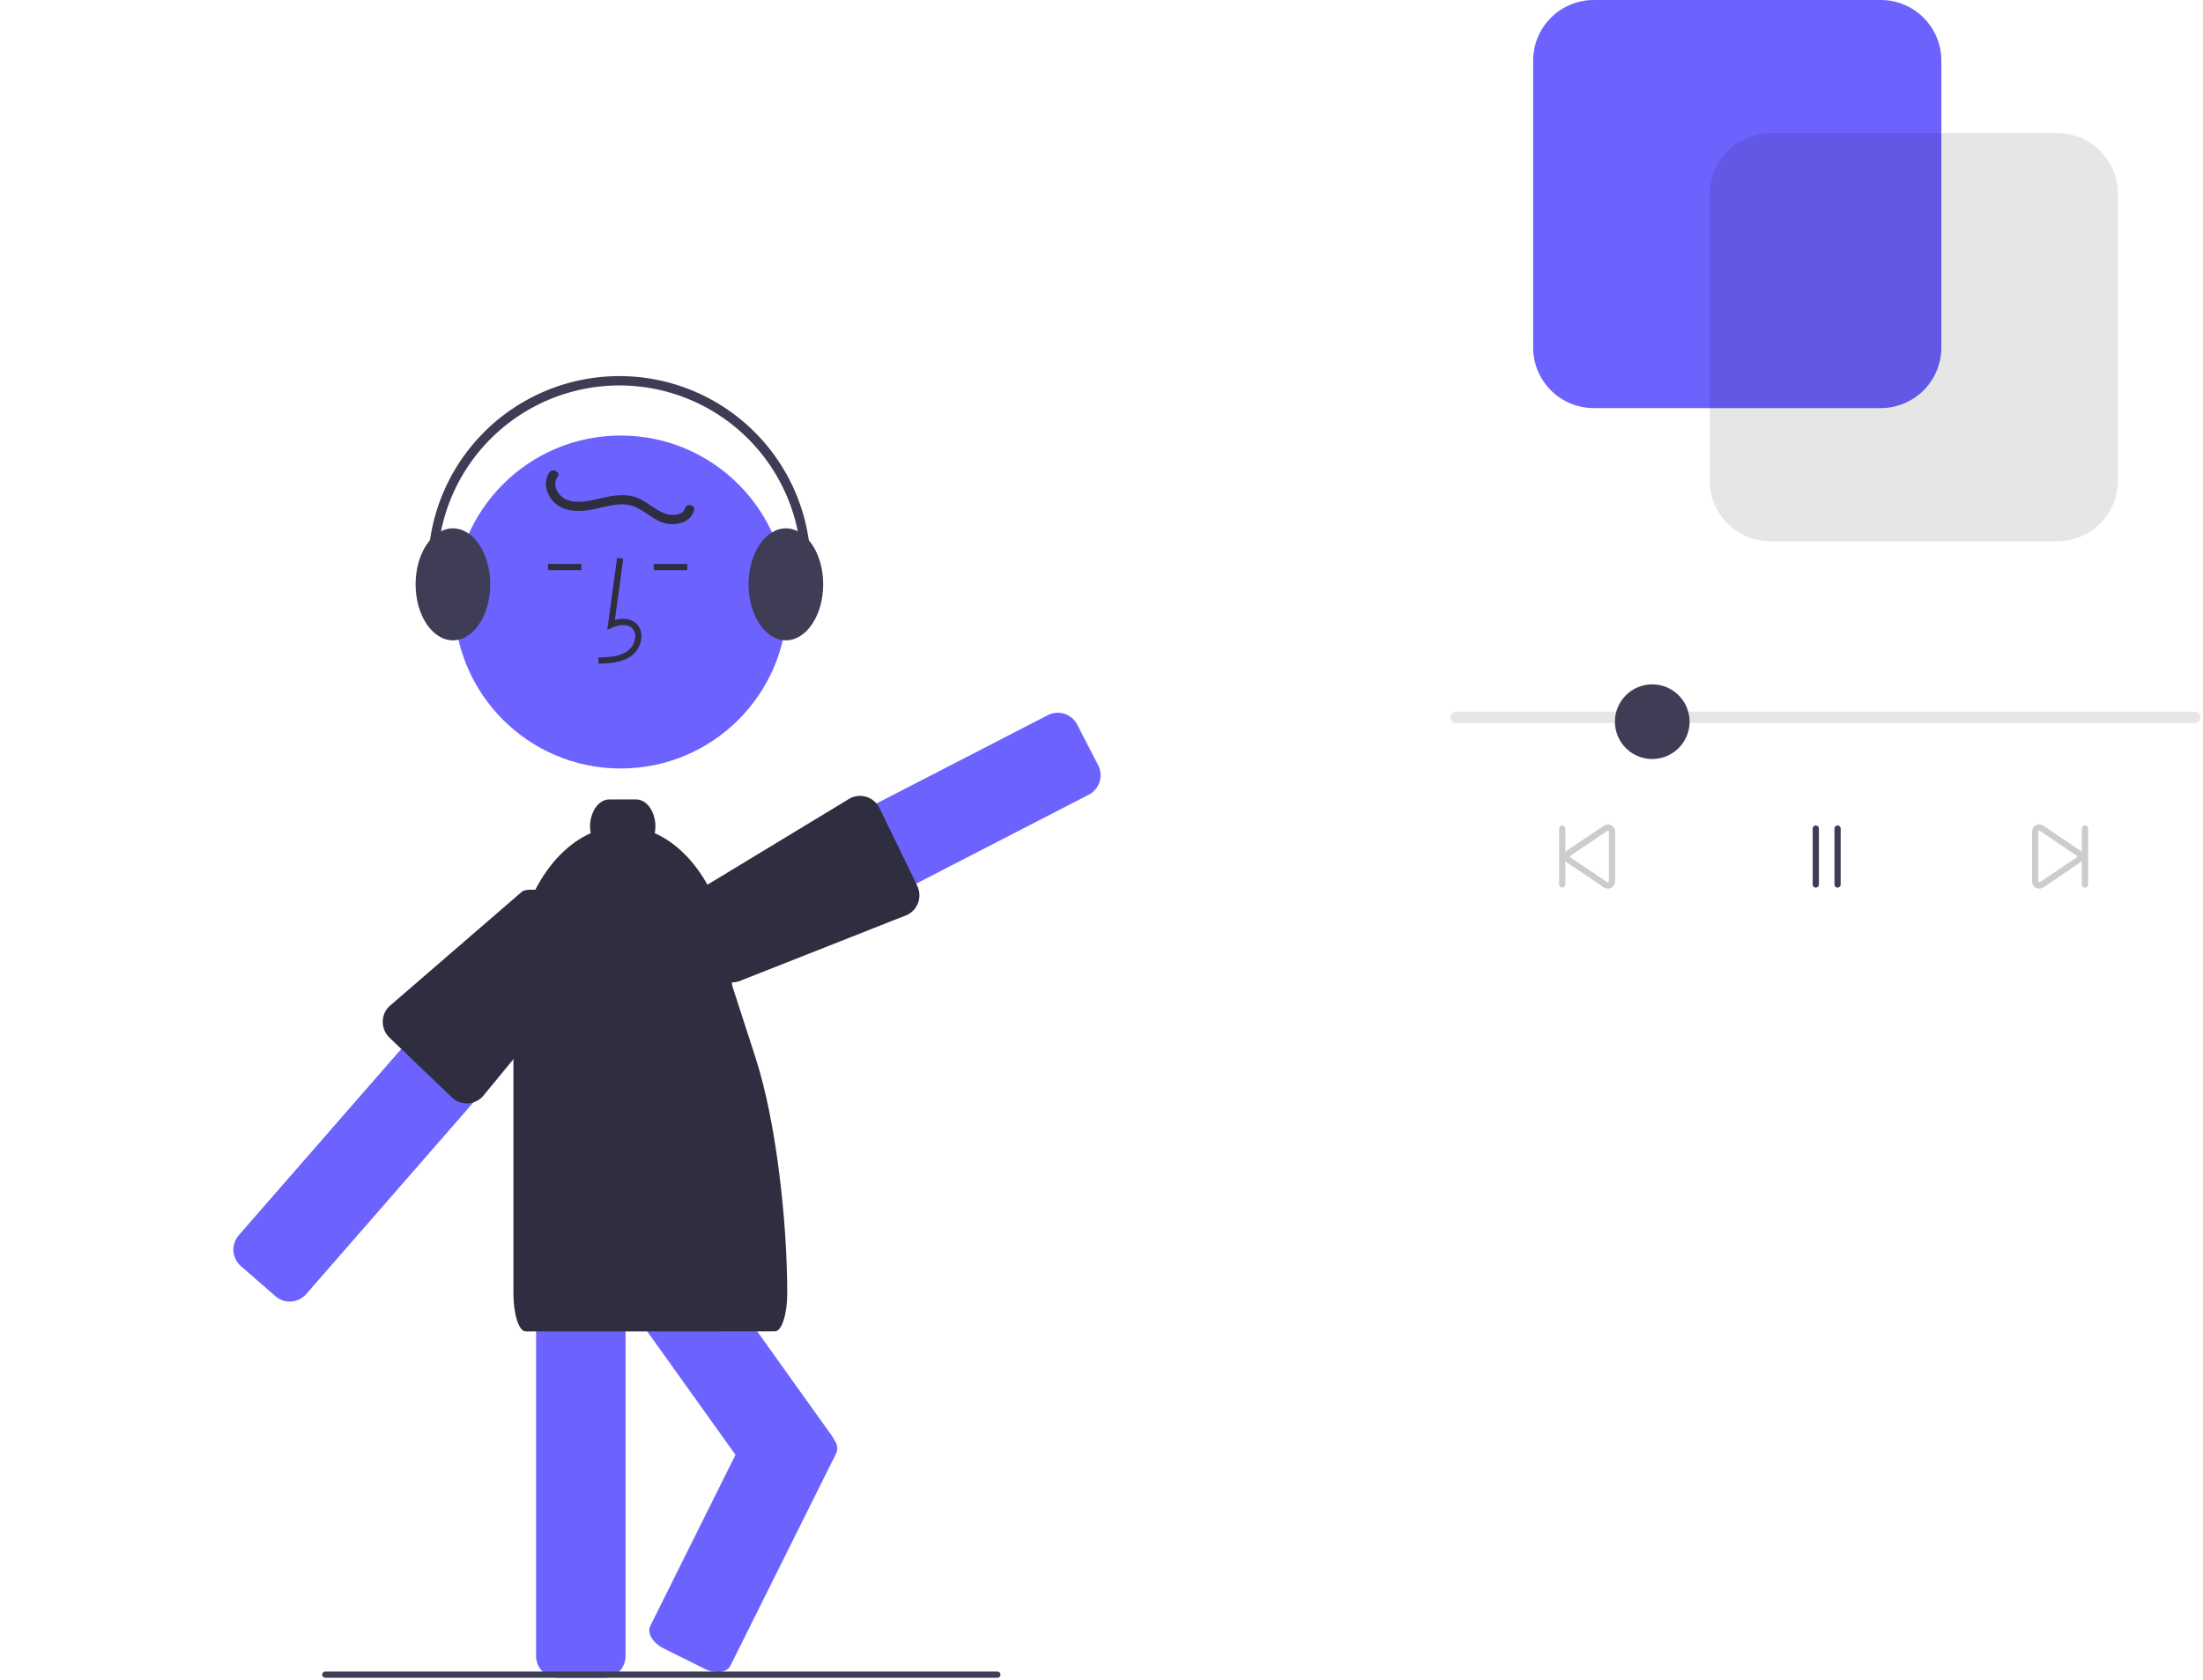 <svg width="708" height="540" viewBox="0 0 708 540" fill="none" xmlns="http://www.w3.org/2000/svg">
<g id="music 1" clip-path="url(#clip0_4_2)">
<path id="Vector" d="M180.956 318.226C180.895 317.308 180.653 316.412 180.244 315.589C179.836 314.765 179.269 314.03 178.577 313.426L167.446 303.726C166.139 302.584 164.454 301.97 162.719 302.001C160.983 302.033 159.322 302.708 158.057 303.896C157.886 304.052 157.726 304.219 157.577 304.396L128.517 337.716L125.336 341.356L76.716 397.106C75.5 398.508 74.889 400.335 75.017 402.186C75.144 404.038 76 405.763 77.397 406.986L88.517 416.686C89.917 417.904 91.743 418.518 93.595 418.393C95.447 418.267 97.174 417.412 98.397 416.016L125.336 385.126L149.617 357.276L179.247 323.306C179.852 322.613 180.315 321.808 180.608 320.936C180.902 320.065 181.02 319.143 180.956 318.226Z" fill="#6C63FF"/>
<path id="Vector_2" d="M352.94 246.027L346.181 232.907C345.326 231.261 343.854 230.02 342.087 229.456C340.32 228.892 338.401 229.05 336.75 229.897L281.681 258.287L247.06 276.137L227.411 286.267C226.897 286.531 226.419 286.86 225.991 287.247C225.037 288.076 224.331 289.153 223.951 290.357C223.668 291.233 223.562 292.156 223.639 293.072C223.716 293.989 223.975 294.881 224.4 295.697L227.041 300.827L231.161 308.817C231.581 309.635 232.158 310.362 232.86 310.955C233.562 311.549 234.374 311.998 235.25 312.277C235.946 312.495 236.671 312.606 237.4 312.607C238.511 312.608 239.606 312.34 240.591 311.827L263.931 299.797L294.451 284.057L349.931 255.457C351.577 254.602 352.818 253.13 353.382 251.363C353.946 249.596 353.787 247.678 352.94 246.027Z" fill="#6C63FF"/>
<path id="Vector_3" d="M294.75 284.687L294.451 284.057L282.63 259.707C281.794 258.052 280.339 256.794 278.581 256.207C277.702 255.914 276.773 255.799 275.849 255.87C274.925 255.94 274.025 256.194 273.201 256.617L244.36 274.097L225.161 285.737C225.015 285.811 224.88 285.905 224.761 286.017C223.661 287.007 223.07 289.547 222.591 291.627C222.42 292.347 222.281 292.977 222.141 293.387C222.091 293.557 222.031 293.737 221.991 293.917C221.59 295.534 221.782 297.24 222.531 298.727L224.891 303.437L229.15 311.917C229.736 313.08 230.634 314.058 231.743 314.741C232.852 315.424 234.128 315.786 235.431 315.787C236.501 315.786 237.556 315.532 238.511 315.047L265.371 304.447L291.63 294.077C293.287 293.243 294.546 291.787 295.13 290.027C295.715 288.267 295.579 286.347 294.75 284.687Z" fill="#2F2E41"/>
<path id="Vector_4" d="M199.483 247.044C229.04 247.044 253.002 223.083 253.002 193.525C253.002 163.967 229.04 140.006 199.483 140.006C169.925 140.006 145.964 163.967 145.964 193.525C145.964 223.083 169.925 247.044 199.483 247.044Z" fill="#6C63FF"/>
<path id="Vector_5" d="M201.031 407.067C200.979 405.707 200.53 404.393 199.739 403.285C198.948 402.178 197.85 401.327 196.581 400.837C195.775 400.519 194.917 400.356 194.051 400.357H179.291C177.435 400.359 175.655 401.097 174.343 402.41C173.031 403.722 172.293 405.501 172.291 407.357V532.367C172.293 534.223 173.031 536.002 174.343 537.315C175.655 538.627 177.435 539.365 179.291 539.367H194.051C195.907 539.365 197.686 538.627 198.998 537.315C200.311 536.002 201.049 534.223 201.051 532.367V407.357C201.054 407.26 201.048 407.163 201.031 407.067Z" fill="#6C63FF"/>
<path id="Vector_6" d="M268.091 462.887C267.888 462.41 267.633 461.957 267.331 461.537L242.17 426.337L221.44 397.347H186.081L188.581 400.837L193.031 407.067L206.82 426.347L236.371 467.677L243.94 478.257C245.019 479.766 246.653 480.786 248.483 481.091C250.313 481.397 252.19 480.964 253.701 479.887L265.71 471.297C267.001 470.372 267.94 469.037 268.372 467.509C268.805 465.981 268.705 464.351 268.091 462.887ZM195.791 361.467C194.708 359.959 193.072 358.941 191.24 358.637C189.409 358.333 187.532 358.769 186.021 359.847L174.011 368.427C172.502 369.509 171.484 371.146 171.181 372.977C170.877 374.809 171.312 376.686 172.391 378.197L176.791 384.347H212.15L195.791 361.467Z" fill="#6C63FF"/>
<path id="Vector_7" d="M268.32 463.227C268.25 463.11 268.173 462.997 268.091 462.887C267.162 461.626 265.94 460.61 264.531 459.927L251.32 453.357C247.86 451.637 244.141 452.057 243.031 454.297L236.371 467.677L208.98 522.697C207.86 524.937 209.77 528.157 213.221 529.877L226.431 536.457C227.742 537.127 229.189 537.489 230.661 537.517C232.521 537.517 234.07 536.827 234.721 535.517L268.771 467.117C269.039 466.485 269.138 465.795 269.06 465.113C268.981 464.431 268.726 463.781 268.32 463.227Z" fill="#6C63FF"/>
<path id="Vector_8" d="M191.23 298.672L189.011 296.492L187.781 295.262L180.721 288.312C179.534 287.144 177.971 286.435 176.31 286.312C176.12 286.302 175.94 286.292 175.75 286.292C175.33 286.302 174.69 286.242 173.94 286.182C171.571 285.982 168.611 285.722 167.58 286.782L153.91 298.602L125.02 323.572C123.972 324.63 123.292 325.997 123.08 327.472C123.024 327.825 122.997 328.183 123 328.542C123.002 328.86 123.029 329.178 123.08 329.492C123.293 331.007 123.999 332.409 125.09 333.482L126.261 334.612L145.12 352.691C146.443 353.991 148.226 354.713 150.08 354.702C150.89 354.701 151.693 354.555 152.451 354.272C153.428 353.911 154.313 353.337 155.04 352.592L187.911 312.682L190.06 310.072L191.301 308.572C192.602 307.248 193.326 305.463 193.313 303.607C193.3 301.751 192.551 299.976 191.23 298.672Z" fill="#2F2E41"/>
<path id="Vector_9" d="M192.358 213.361L192.303 211.361C196.023 211.257 199.304 211.024 201.768 209.223C202.467 208.684 203.042 208 203.452 207.219C203.863 206.437 204.101 205.576 204.15 204.695C204.193 204.156 204.112 203.615 203.912 203.113C203.712 202.611 203.399 202.162 202.997 201.8C201.361 200.419 198.728 200.866 196.809 201.746L195.154 202.504L198.327 179.314L200.309 179.586L197.61 199.312C200.217 198.546 202.633 198.876 204.288 200.273C204.923 200.828 205.422 201.522 205.745 202.301C206.067 203.08 206.205 203.924 206.148 204.765C206.09 205.95 205.773 207.107 205.22 208.156C204.668 209.205 203.892 210.121 202.948 210.838C199.781 213.153 195.665 213.268 192.358 213.361Z" fill="#2F2E41"/>
<path id="Vector_10" d="M220.88 181.287H210.108V183.287H220.88V181.287Z" fill="#2F2E41"/>
<path id="Vector_11" d="M186.88 181.287H176.108V183.287H186.88V181.287Z" fill="#2F2E41"/>
<path id="Vector_12" d="M234.159 303.906C233.889 302.397 233.574 300.916 233.213 299.464C231.027 290.586 227.192 282.762 222.134 276.862C221.563 276.183 220.972 275.534 220.361 274.913C217.33 271.803 213.979 269.415 210.432 267.838C210.716 266.363 210.711 264.802 210.418 263.331C210.021 261.477 209.223 259.86 208.143 258.719C207.063 257.578 205.759 256.976 204.424 257.001H195.861C194.523 256.975 193.215 257.578 192.132 258.721C191.049 259.863 190.249 261.483 189.85 263.341C189.557 264.808 189.553 266.364 189.836 267.834C182.647 271.045 176.356 277.525 171.885 286.321C167.415 295.118 165.002 305.768 165 316.707V415.746C165 422.506 166.767 428 168.94 428H231.328C231.355 428 249.106 428 249.132 427.98C251.273 427.877 253 422.424 253 415.746C253 392.881 249.527 360.747 242.83 340.062L235.269 316.707C235.27 312.389 234.897 308.088 234.159 303.906Z" fill="#2F2E41"/>
<path id="Vector_13" d="M145.561 205.847C138.944 205.847 133.561 197.772 133.561 187.847C133.561 177.922 138.944 169.847 145.561 169.847C152.177 169.847 157.561 177.922 157.561 187.847C157.561 197.772 152.177 205.847 145.561 205.847Z" fill="#3F3D56"/>
<path id="Vector_14" d="M252.561 205.847C245.944 205.847 240.561 197.772 240.561 187.847C240.561 177.922 245.944 169.847 252.561 169.847C259.177 169.847 264.561 177.922 264.561 187.847C264.561 197.772 259.177 205.847 252.561 205.847Z" fill="#3F3D56"/>
<path id="Vector_15" d="M255.928 203.032C255.69 203.032 255.455 202.975 255.244 202.866C255.032 202.757 254.849 202.599 254.71 202.406C254.571 202.213 254.48 201.989 254.445 201.753C254.41 201.518 254.431 201.277 254.507 201.052C257.373 192.527 258.236 183.455 257.027 174.542C255.818 165.63 252.57 157.116 247.535 149.663C242.501 142.209 235.816 136.017 227.999 131.568C220.183 127.118 211.445 124.531 202.466 124.007C193.487 123.483 184.508 125.037 176.228 128.547C167.947 132.057 160.587 137.43 154.72 144.247C148.853 151.065 144.637 159.143 142.399 167.855C140.162 176.566 139.964 185.676 141.819 194.477C141.9 194.866 141.824 195.271 141.607 195.604C141.389 195.936 141.049 196.169 140.66 196.251C140.272 196.333 139.866 196.257 139.533 196.041C139.2 195.824 138.967 195.485 138.884 195.096C136.931 185.843 137.139 176.265 139.49 167.105C141.842 157.945 146.274 149.451 152.442 142.283C158.611 135.115 166.349 129.466 175.055 125.775C183.762 122.084 193.203 120.451 202.643 121.002C212.084 121.553 221.27 124.273 229.488 128.952C237.706 133.631 244.735 140.142 250.027 147.979C255.32 155.816 258.734 164.768 260.003 174.139C261.273 183.51 260.365 193.048 257.349 202.011C257.249 202.308 257.058 202.567 256.803 202.75C256.548 202.933 256.242 203.032 255.928 203.032Z" fill="#3F3D56"/>
<path id="Vector_16" d="M176.597 151.849C174.478 154.742 175.523 158.64 177.756 161.135C180.661 164.38 185.295 164.585 189.318 163.982C193.832 163.306 198.62 161.191 203.19 162.617C207.086 163.832 209.865 167.365 213.912 168.252C217.501 169.039 221.792 167.997 223.051 164.172C223.655 162.334 220.759 161.546 220.158 163.374C219.344 165.849 215.829 165.8 213.816 165.115C210.589 164.016 208.103 161.344 204.931 160.067C201.192 158.562 197.135 159.242 193.328 160.099C189.739 160.907 185.61 162.105 182.035 160.596C179.39 159.479 177.285 155.961 179.188 153.363C180.33 151.804 177.728 150.306 176.597 151.849Z" fill="#2F2E41"/>
<path id="Vector_17" d="M320.541 539.347H104.541C104.276 539.347 104.021 539.242 103.834 539.054C103.646 538.867 103.541 538.612 103.541 538.347C103.541 538.082 103.646 537.828 103.834 537.64C104.021 537.452 104.276 537.347 104.541 537.347H320.541C320.806 537.347 321.06 537.452 321.248 537.64C321.435 537.828 321.541 538.082 321.541 538.347C321.541 538.612 321.435 538.867 321.248 539.054C321.06 539.242 320.806 539.347 320.541 539.347Z" fill="#3F3D56"/>
<path id="Vector_18" d="M705.35 232.442H468.02C467.778 232.444 467.538 232.398 467.314 232.306C467.09 232.215 466.886 232.08 466.714 231.909C466.543 231.739 466.406 231.536 466.313 231.312C466.22 231.089 466.173 230.849 466.173 230.607C466.173 230.365 466.22 230.126 466.313 229.902C466.406 229.679 466.543 229.476 466.714 229.306C466.886 229.135 467.09 229 467.314 228.909C467.538 228.817 467.778 228.771 468.02 228.772H705.35C705.592 228.771 705.832 228.817 706.056 228.909C706.28 229 706.484 229.135 706.655 229.306C706.827 229.476 706.963 229.679 707.056 229.902C707.149 230.126 707.197 230.365 707.197 230.607C707.197 230.849 707.149 231.089 707.056 231.312C706.963 231.536 706.827 231.739 706.655 231.909C706.484 232.08 706.28 232.215 706.056 232.306C705.832 232.398 705.592 232.444 705.35 232.442Z" fill="#E6E6E6"/>
<path id="Vector_19" d="M604.46 131.19H512.17C507.013 131.184 502.069 129.133 498.423 125.487C494.777 121.84 492.725 116.896 492.72 111.74V19.45C492.726 14.293 494.777 9.349 498.423 5.703C502.069 2.057 507.013 0.006 512.17 3.05176e-05H604.46C609.616 0.006 614.56 2.057 618.207 5.703C621.853 9.349 623.904 14.293 623.91 19.45V111.74C623.904 116.896 621.853 121.84 618.207 125.487C614.56 129.133 609.616 131.184 604.46 131.19Z" fill="#6C63FF"/>
<path id="Vector_20" opacity="0.1" d="M661.2 173.99H568.91C563.753 173.984 558.809 171.933 555.163 168.287C551.517 164.64 549.466 159.697 549.46 154.54V62.25C549.466 57.093 551.517 52.149 555.163 48.503C558.809 44.857 563.753 42.806 568.91 42.8H661.2C666.356 42.806 671.3 44.857 674.947 48.503C678.593 52.149 680.644 57.093 680.65 62.25V154.54C680.644 159.697 678.593 164.64 674.947 168.287C671.3 171.933 666.356 173.984 661.2 173.99Z" fill="black"/>
<path id="Vector_21" d="M502.061 285.347C501.795 285.347 501.541 285.242 501.353 285.054C501.166 284.867 501.061 284.612 501.061 284.347V266.347C501.061 266.082 501.166 265.828 501.353 265.64C501.541 265.453 501.795 265.347 502.061 265.347C502.326 265.347 502.58 265.453 502.768 265.64C502.955 265.828 503.061 266.082 503.061 266.347V284.347C503.061 284.612 502.955 284.867 502.768 285.054C502.58 285.242 502.326 285.347 502.061 285.347Z" fill="#CCCCCC"/>
<path id="Vector_22" d="M583.561 285.347C583.295 285.347 583.041 285.242 582.853 285.054C582.666 284.867 582.561 284.612 582.561 284.347V266.347C582.561 266.082 582.666 265.828 582.853 265.64C583.041 265.453 583.295 265.347 583.561 265.347C583.826 265.347 584.08 265.453 584.268 265.64C584.455 265.828 584.561 266.082 584.561 266.347V284.347C584.561 284.612 584.455 284.867 584.268 285.054C584.08 285.242 583.826 285.347 583.561 285.347Z" fill="#3F3D56"/>
<path id="Vector_23" d="M590.561 285.347C590.295 285.347 590.041 285.242 589.853 285.054C589.666 284.867 589.561 284.612 589.561 284.347V266.347C589.561 266.082 589.666 265.828 589.853 265.64C590.041 265.453 590.295 265.347 590.561 265.347C590.826 265.347 591.08 265.453 591.268 265.64C591.455 265.828 591.561 266.082 591.561 266.347V284.347C591.561 284.612 591.455 284.867 591.268 285.054C591.08 285.242 590.826 285.347 590.561 285.347Z" fill="#3F3D56"/>
<path id="Vector_24" d="M516.741 285.673C516.333 285.672 515.933 285.563 515.58 285.358L503.686 277.336C503.664 277.323 503.642 277.309 503.62 277.295C503.291 277.088 503.021 276.8 502.836 276.459C502.65 276.118 502.556 275.735 502.561 275.347C502.558 274.939 502.664 274.538 502.868 274.185C503.072 273.832 503.366 273.54 503.721 273.338L515.521 265.373C515.872 265.156 516.275 265.036 516.688 265.026C517.101 265.017 517.51 265.118 517.87 265.319C518.231 265.52 518.532 265.814 518.741 266.17C518.95 266.526 519.061 266.932 519.061 267.345V283.349C519.059 283.964 518.814 284.554 518.38 284.989C517.945 285.425 517.356 285.67 516.741 285.673ZM516.64 283.663C516.683 283.677 516.729 283.681 516.774 283.674C516.819 283.668 516.862 283.652 516.9 283.626C516.95 283.599 516.991 283.559 517.019 283.51C517.047 283.461 517.062 283.406 517.061 283.349V267.345C517.061 267.289 517.046 267.234 517.018 267.185C516.99 267.137 516.949 267.096 516.901 267.068C516.852 267.04 516.797 267.025 516.741 267.025C516.685 267.025 516.629 267.04 516.581 267.068L504.78 275.033C504.581 275.15 504.561 275.278 504.561 275.347C504.559 275.404 504.574 275.459 504.602 275.508C504.63 275.557 504.671 275.597 504.72 275.624L504.78 275.661L516.64 283.663Z" fill="#CCCCCC"/>
<path id="Vector_25" d="M670.061 285.347C669.795 285.347 669.541 285.242 669.353 285.054C669.166 284.867 669.061 284.612 669.061 284.347V266.347C669.061 266.082 669.166 265.828 669.353 265.64C669.541 265.453 669.795 265.347 670.061 265.347C670.326 265.347 670.58 265.453 670.768 265.64C670.955 265.828 671.061 266.082 671.061 266.347V284.347C671.061 284.612 670.955 284.867 670.768 285.054C670.58 285.242 670.326 285.347 670.061 285.347Z" fill="#CCCCCC"/>
<path id="Vector_26" d="M655.362 285.668C654.961 285.668 654.567 285.561 654.221 285.358C653.867 285.157 653.572 284.864 653.368 284.511C653.164 284.158 653.058 283.757 653.061 283.349V267.345C653.061 266.938 653.168 266.538 653.371 266.185C653.575 265.833 653.868 265.54 654.221 265.336C654.573 265.132 654.974 265.025 655.381 265.025C655.788 265.025 656.188 265.133 656.541 265.336L668.46 273.375C668.8 273.578 669.081 273.868 669.274 274.214C669.467 274.56 669.566 274.951 669.561 275.347C669.563 275.748 669.46 276.143 669.263 276.492C669.065 276.841 668.78 277.132 668.434 277.336L656.6 285.321C656.225 285.545 655.798 285.665 655.362 285.668ZM655.061 283.349C655.06 283.405 655.075 283.46 655.103 283.509C655.131 283.558 655.172 283.598 655.22 283.626C655.269 283.654 655.324 283.669 655.38 283.669C655.436 283.669 655.492 283.655 655.54 283.626L667.386 275.632C667.437 275.604 667.48 275.563 667.511 275.513C667.542 275.463 667.559 275.407 667.561 275.348V275.347C667.562 275.291 667.547 275.235 667.519 275.187C667.491 275.138 667.45 275.098 667.401 275.07L655.481 267.031C655.438 267.017 655.392 267.013 655.347 267.019C655.302 267.026 655.258 267.042 655.221 267.068C655.171 267.095 655.13 267.135 655.102 267.184C655.074 267.233 655.06 267.289 655.061 267.345L655.061 283.349Z" fill="#CCCCCC"/>
<path id="Vector_27" d="M531 244C537.627 244 543 238.627 543 232C543 225.373 537.627 220 531 220C524.373 220 519 225.373 519 232C519 238.627 524.373 244 531 244Z" fill="#3F3D56"/>
</g>
<defs>
<clipPath id="clip0_4_2">
<rect width="707.185" height="539.367" fill="white"/>
</clipPath>
</defs>
</svg>
